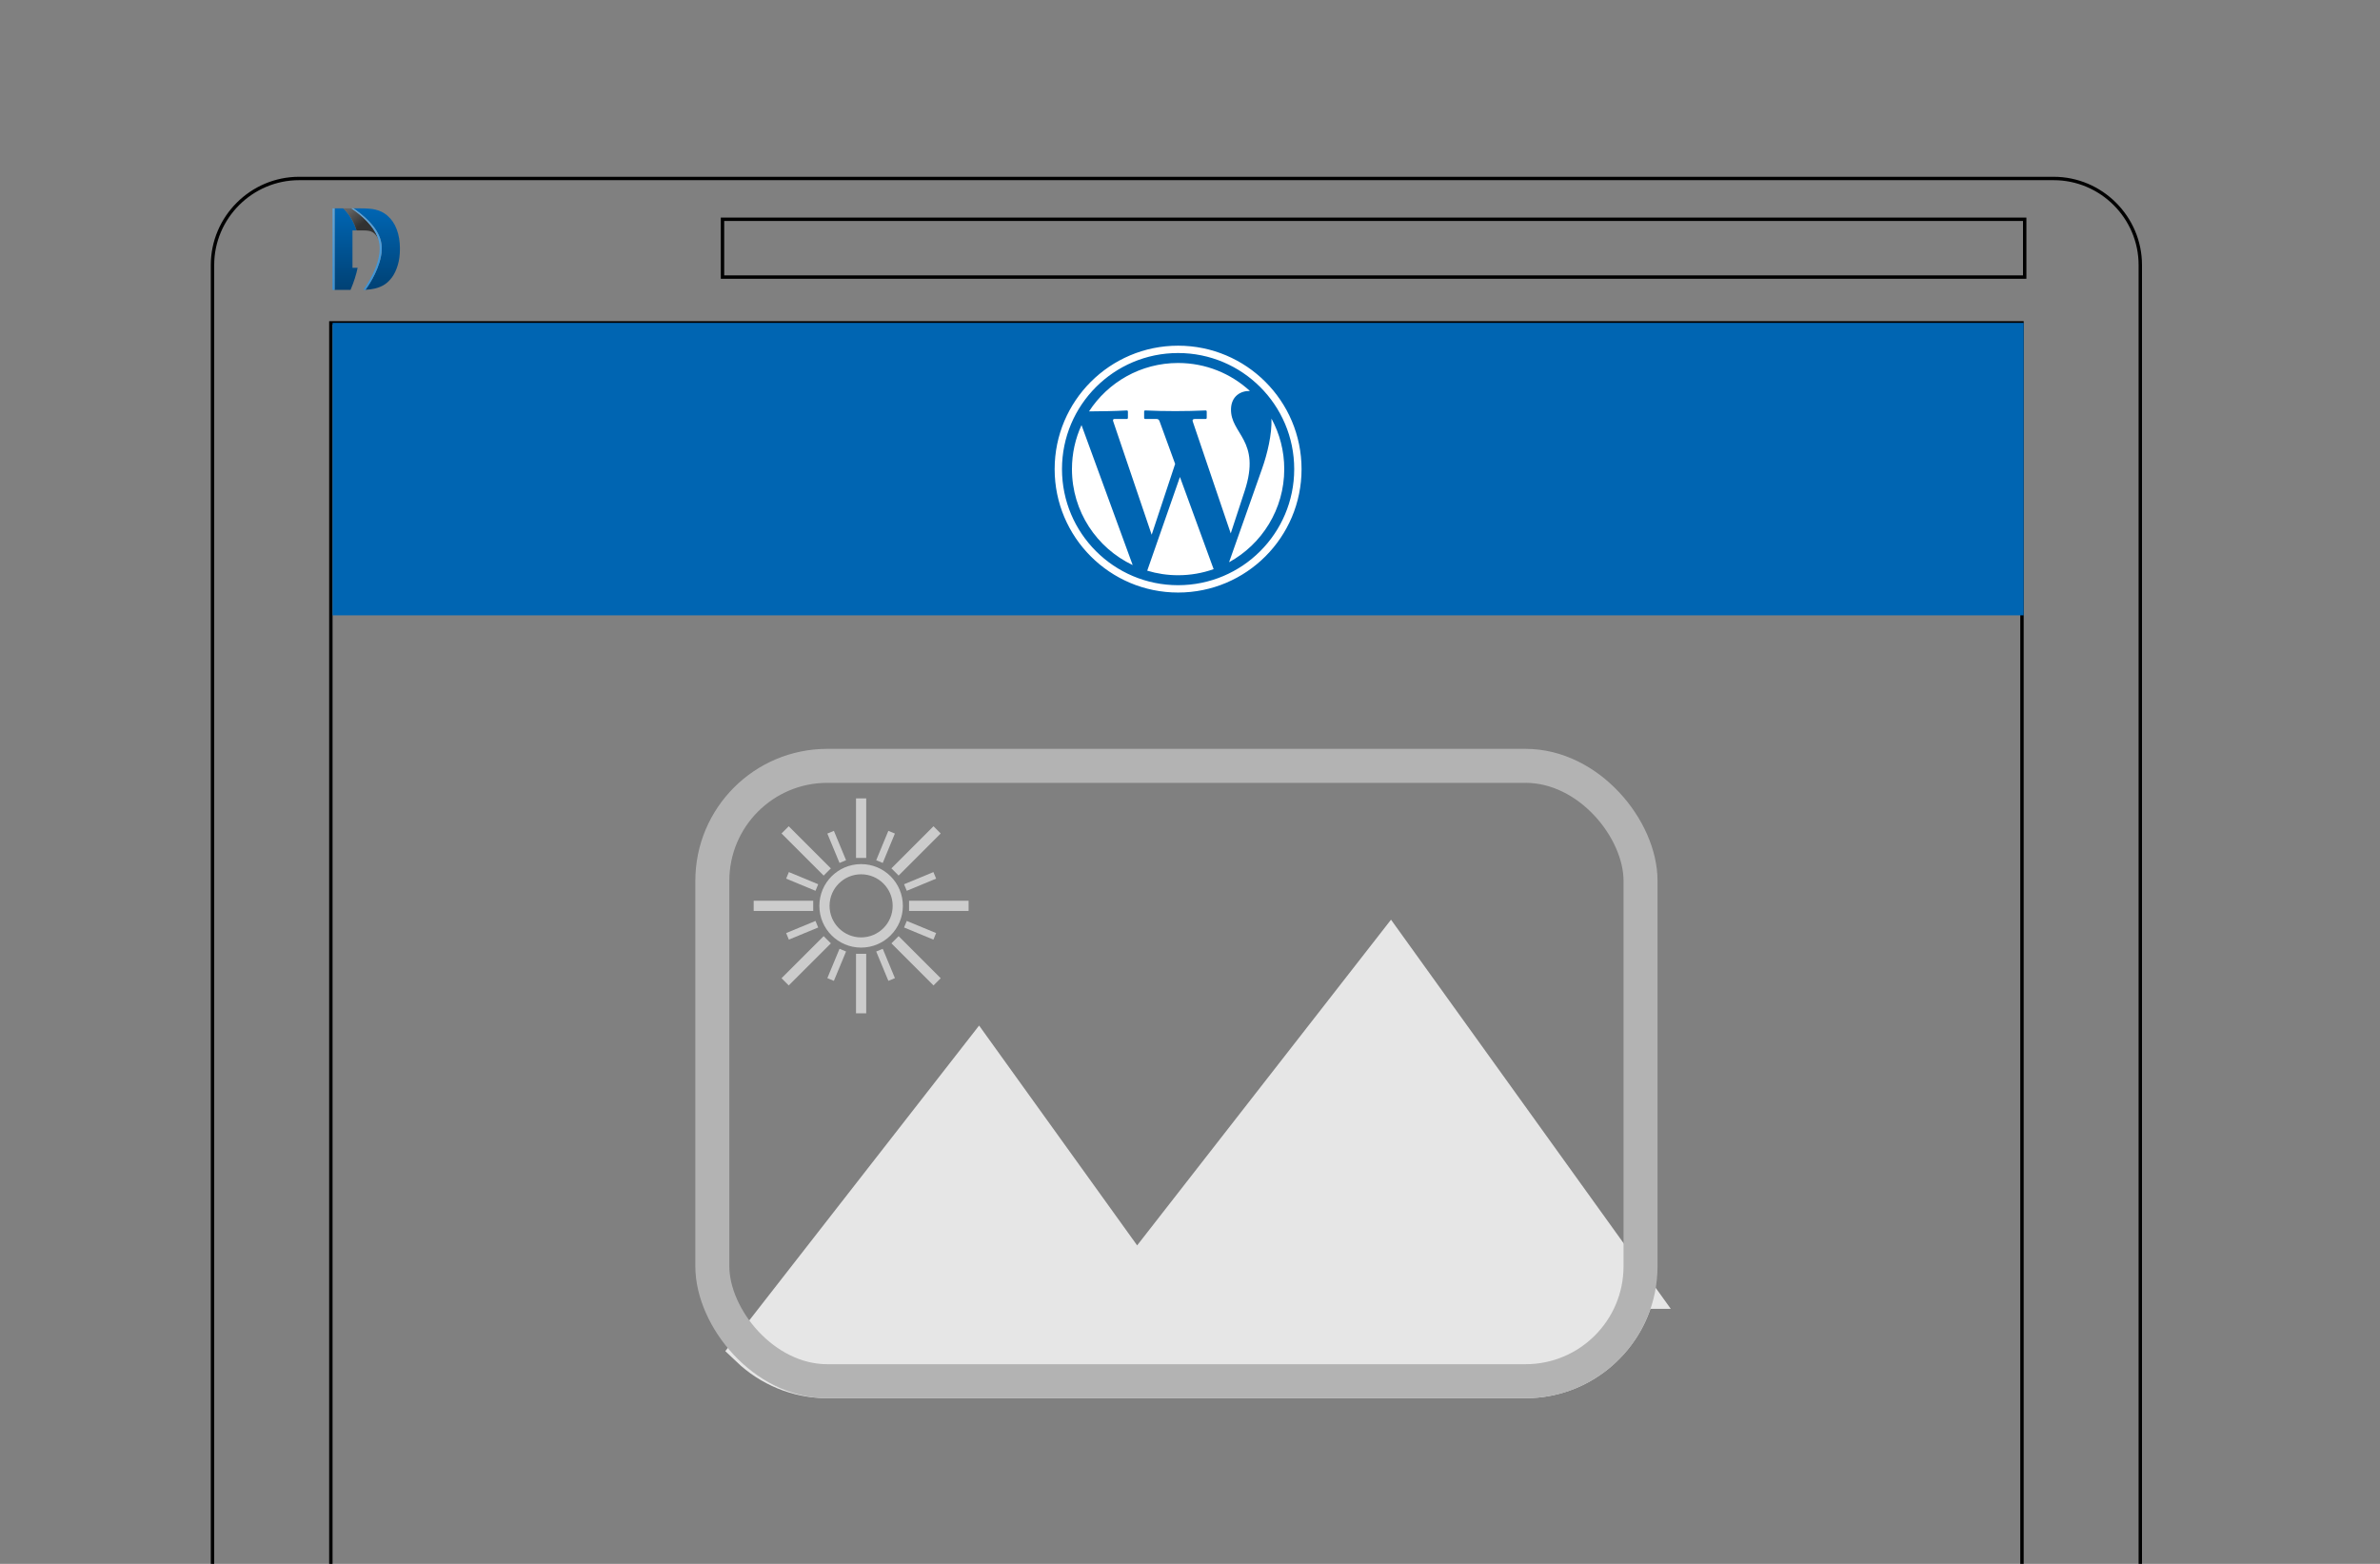 <?xml version="1.0" encoding="UTF-8"?>
<!DOCTYPE svg PUBLIC "-//W3C//DTD SVG 1.1//EN" "http://www.w3.org/Graphics/SVG/1.1/DTD/svg11.dtd">
<!-- Creator: CorelDRAW X8 -->
<svg xmlns="http://www.w3.org/2000/svg" xml:space="preserve" width="700px" height="460px" version="1.1" style="shape-rendering:geometricPrecision; text-rendering:geometricPrecision; image-rendering:optimizeQuality; fill-rule:evenodd; clip-rule:evenodd"
viewBox="0 0 70000 46000"
 xmlns:xlink="http://www.w3.org/1999/xlink"
 xmlns:rdf="http://www.w3.org/1999/02/22-rdf-syntax-ns#">
 <rect x="0" y="0" width="70000" height="46000" fill="#808080" stroke="none"/>
 <defs>
  <style type="text/css">
   <![CDATA[
    .str4 {stroke:#B3B3B3;stroke-width:999.922}
    .str1 {stroke:#E6E6E6;stroke-width:999.922}
    .str0 {stroke:black;stroke-width:99.921}
    .str3 {stroke:#CCCCCC;stroke-width:208.347}
    .str2 {stroke:#CCCCCC;stroke-width:299.882}
    .fil0 {fill:none}
    .fil1 {fill:#0065B2}
    .fil8 {fill:#E6E6E6}
    .fil2 {fill:white}
    .fil6 {fill:url(#id0)}
    .fil3 {fill:url(#id1)}
    .fil7 {fill:url(#id2)}
    .fil4 {fill:url(#id3)}
    .fil5 {fill:url(#id4)}
   ]]>
  </style>
  <linearGradient id="id0" gradientUnits="userSpaceOnUse" x1="10698.7" y1="6130.4" x2="10698.7" y2="8516.11">
   <stop offset="0" style="stop-opacity:1; stop-color:#61A5D9"/>
   <stop offset="1" style="stop-opacity:1; stop-color:#3692D9"/>
  </linearGradient>
  <linearGradient id="id1" gradientUnits="userSpaceOnUse" x1="10042.5" y1="6161.94" x2="10042.5" y2="8522.84">
   <stop offset="0" style="stop-opacity:1; stop-color:#0065B2"/>
   <stop offset="1" style="stop-opacity:1; stop-color:#004174"/>
  </linearGradient>
  <linearGradient id="id2" gradientUnits="userSpaceOnUse" xlink:href="#id0" x1="9805.29" y1="6130.4" x2="9805.29" y2="8516.58">
  </linearGradient>
  <linearGradient id="id3" gradientUnits="userSpaceOnUse" xlink:href="#id1" x1="10799.8" y1="6161.82" x2="10799.8" y2="8520.36">
  </linearGradient>
  <linearGradient id="id4" gradientUnits="userSpaceOnUse" x1="10252.5" y1="6176.58" x2="10617.8" y2="6610.64">
   <stop offset="0" style="stop-opacity:1; stop-color:#646464"/>
   <stop offset="1" style="stop-opacity:1; stop-color:#323232"/>
  </linearGradient>
 </defs>
 <g id="Layer_x0020_1">
  <path class="fil0 str0" d="M8797 5250l51605 0c1402,0 2548,1146 2548,2547l0 38953 -56700 0 0 -38953c0,-1401 1146,-2547 2547,-2547z"/>
  <rect class="fil0 str0" x="9731" y="9497" width="49739" height="37203"/>
  <rect class="fil1" x="9781" y="9497" width="49739" height="8603"/>
  <rect class="fil0 str0" x="21250" y="6450" width="38300" height="1700"/>
  <g id="_2488191035760">
   <g>
    <path class="fil2" d="M34650 10677c815,0 1556,312 2112,823 -273,-8 -544,154 -556,525 -23,750 897,910 401,2418l-409 1247 -1116 -3288c-18,-50 2,-79 65,-79l316 0c16,0 29,-14 29,-32l0 -186c0,-18 -13,-32 -29,-32 -598,26 -1192,27 -1783,0 -16,0 -29,14 -29,32l0 187c0,17 13,31 29,31l318 0c70,0 90,23 107,69l458 1254 -690 2083 -1133 -3340c-14,-42 3,-66 43,-66l361 0c17,0 30,-14 30,-32l0 -186c0,-18 -13,-32 -30,-32 -379,21 -760,25 -1114,28 556,-857 1522,-1424 2620,-1424l0 0 0 0zm2746 1635c240,442 376,948 376,1486 0,1181 -656,2209 -1623,2740l973 -2758c151,-427 291,-1004 274,-1468l0 0 0 0zm-1701 4429c-326,116 -678,179 -1045,179 -316,0 -621,-47 -908,-134l962 -2756 991 2711 0 0 0 0zm-2381 -120c-1056,-501 -1786,-1577 -1786,-2822 0,-462 101,-901 281,-1295l1505 4117 0 0 0 0zm1336 -6237c1886,0 3415,1529 3415,3414 0,1886 -1529,3415 -3415,3415 -1886,0 -3415,-1529 -3415,-3415 0,-1885 1529,-3414 3415,-3414zm0 -216c2005,0 3631,1626 3631,3631 0,2004 -1626,3630 -3631,3630 -2005,0 -3631,-1626 -3631,-3630 0,-2005 1626,-3631 3631,-3631z"/>
   </g>
  </g>
  <g id="_2488191033104">
   <g id="_1825896234720">
    <path class="fil3" d="M10488 6778c-138,-440 -395,-649 -395,-649l-252 0 0 2398 469 0c100,-235 168,-451 209,-650l-152 0 0 -1099 121 0z"/>
    <path class="fil4" d="M10749 8524c103,-5 197,-18 282,-38 112,-28 207,-68 286,-121 79,-52 152,-125 219,-217 66,-92 121,-209 163,-349 43,-141 64,-302 64,-484 0,-214 -32,-404 -95,-571 -62,-166 -156,-302 -283,-409 -97,-83 -214,-140 -352,-172 -98,-23 -240,-34 -427,-34l-213 0c267,180 706,533 810,964 7,30 13,63 17,99l0 0c6,46 8,93 7,139 -1,78 -9,147 -23,208 -91,489 -430,951 -455,985l0 0 0 0z"/>
    <path class="fil5" d="M10668 6778c113,0 195,10 245,30 71,27 131,81 180,162 21,35 37,75 49,123 -104,-431 -542,-784 -809,-964l-240 0c0,0 257,209 395,649l180 0 0 0 0 0z"/>
    <path class="fil6" d="M11142 7093c8,30 14,63 18,99 0,0 0,0 0,0 6,46 8,93 7,139 -1,78 -9,147 -23,208 -95,508 -457,987 -457,987 21,0 42,-1 62,-2 25,-34 364,-496 456,-985 14,-61 21,-130 22,-208 1,-46 -1,-93 -6,-139l0 0c-4,-36 -10,-69 -18,-99 -104,-431 -542,-784 -810,-964l-60 0c267,180 705,533 809,964l0 0 0 0z"/>
    <polygon class="fil7" points="9841,8527 9841,6129 9781,6129 9781,8527 "/>
   </g>
  </g>
  <path class="fil8 str1" d="M48166 37999c-344,1501 -1695,2628 -3296,2628l-9168 0 -4738 0 -6632 0c-899,0 -1720,-356 -2327,-934l6776 -8693 4648 6466 7467 -9580 7270 10113z"/>
  <g id="_2488191026768">
   <circle class="fil0 str2" cx="25327" cy="26645" r="1078"/>
   <line class="fil0 str2" x1="25327" y1="28055" x2="25327" y2= "29806" />
   <line class="fil0 str3" x1="25867" y1="27948" x2="26225" y2= "28811" />
   <line class="fil0 str3" x1="26630" y1="27185" x2="27493" y2= "27542" />
   <line class="fil0 str3" x1="26630" y1="26106" x2="27493" y2= "25748" />
   <line class="fil0 str3" x1="25867" y1="25343" x2="26224" y2= "24479" />
   <line class="fil0 str3" x1="24788" y1="25343" x2="24430" y2= "24479" />
   <line class="fil0 str3" x1="24025" y1="26106" x2="23162" y2= "25748" />
   <line class="fil0 str3" x1="24025" y1="27185" x2="23162" y2= "27542" />
   <line class="fil0 str3" x1="24788" y1="27948" x2="24430" y2= "28811" />
   <line class="fil0 str2" x1="26324" y1="27642" x2="27562" y2= "28880" />
   <line class="fil0 str2" x1="26737" y1="26645" x2="28488" y2= "26645" />
   <line class="fil0 str2" x1="26324" y1="25648" x2="27562" y2= "24410" />
   <line class="fil0 str2" x1="25327" y1="25236" x2="25327" y2= "23484" />
   <line class="fil0 str2" x1="24331" y1="25649" x2="23092" y2= "24410" />
   <line class="fil0 str2" x1="23918" y1="26645" x2="22167" y2= "26645" />
   <line class="fil0 str2" x1="24331" y1="27642" x2="23092" y2= "28880" />
  </g>
  <rect class="fil0 str4" x="20951" y="22527" width="27300" height="18100" rx="3381" ry="3381"/>
 </g>
</svg>
